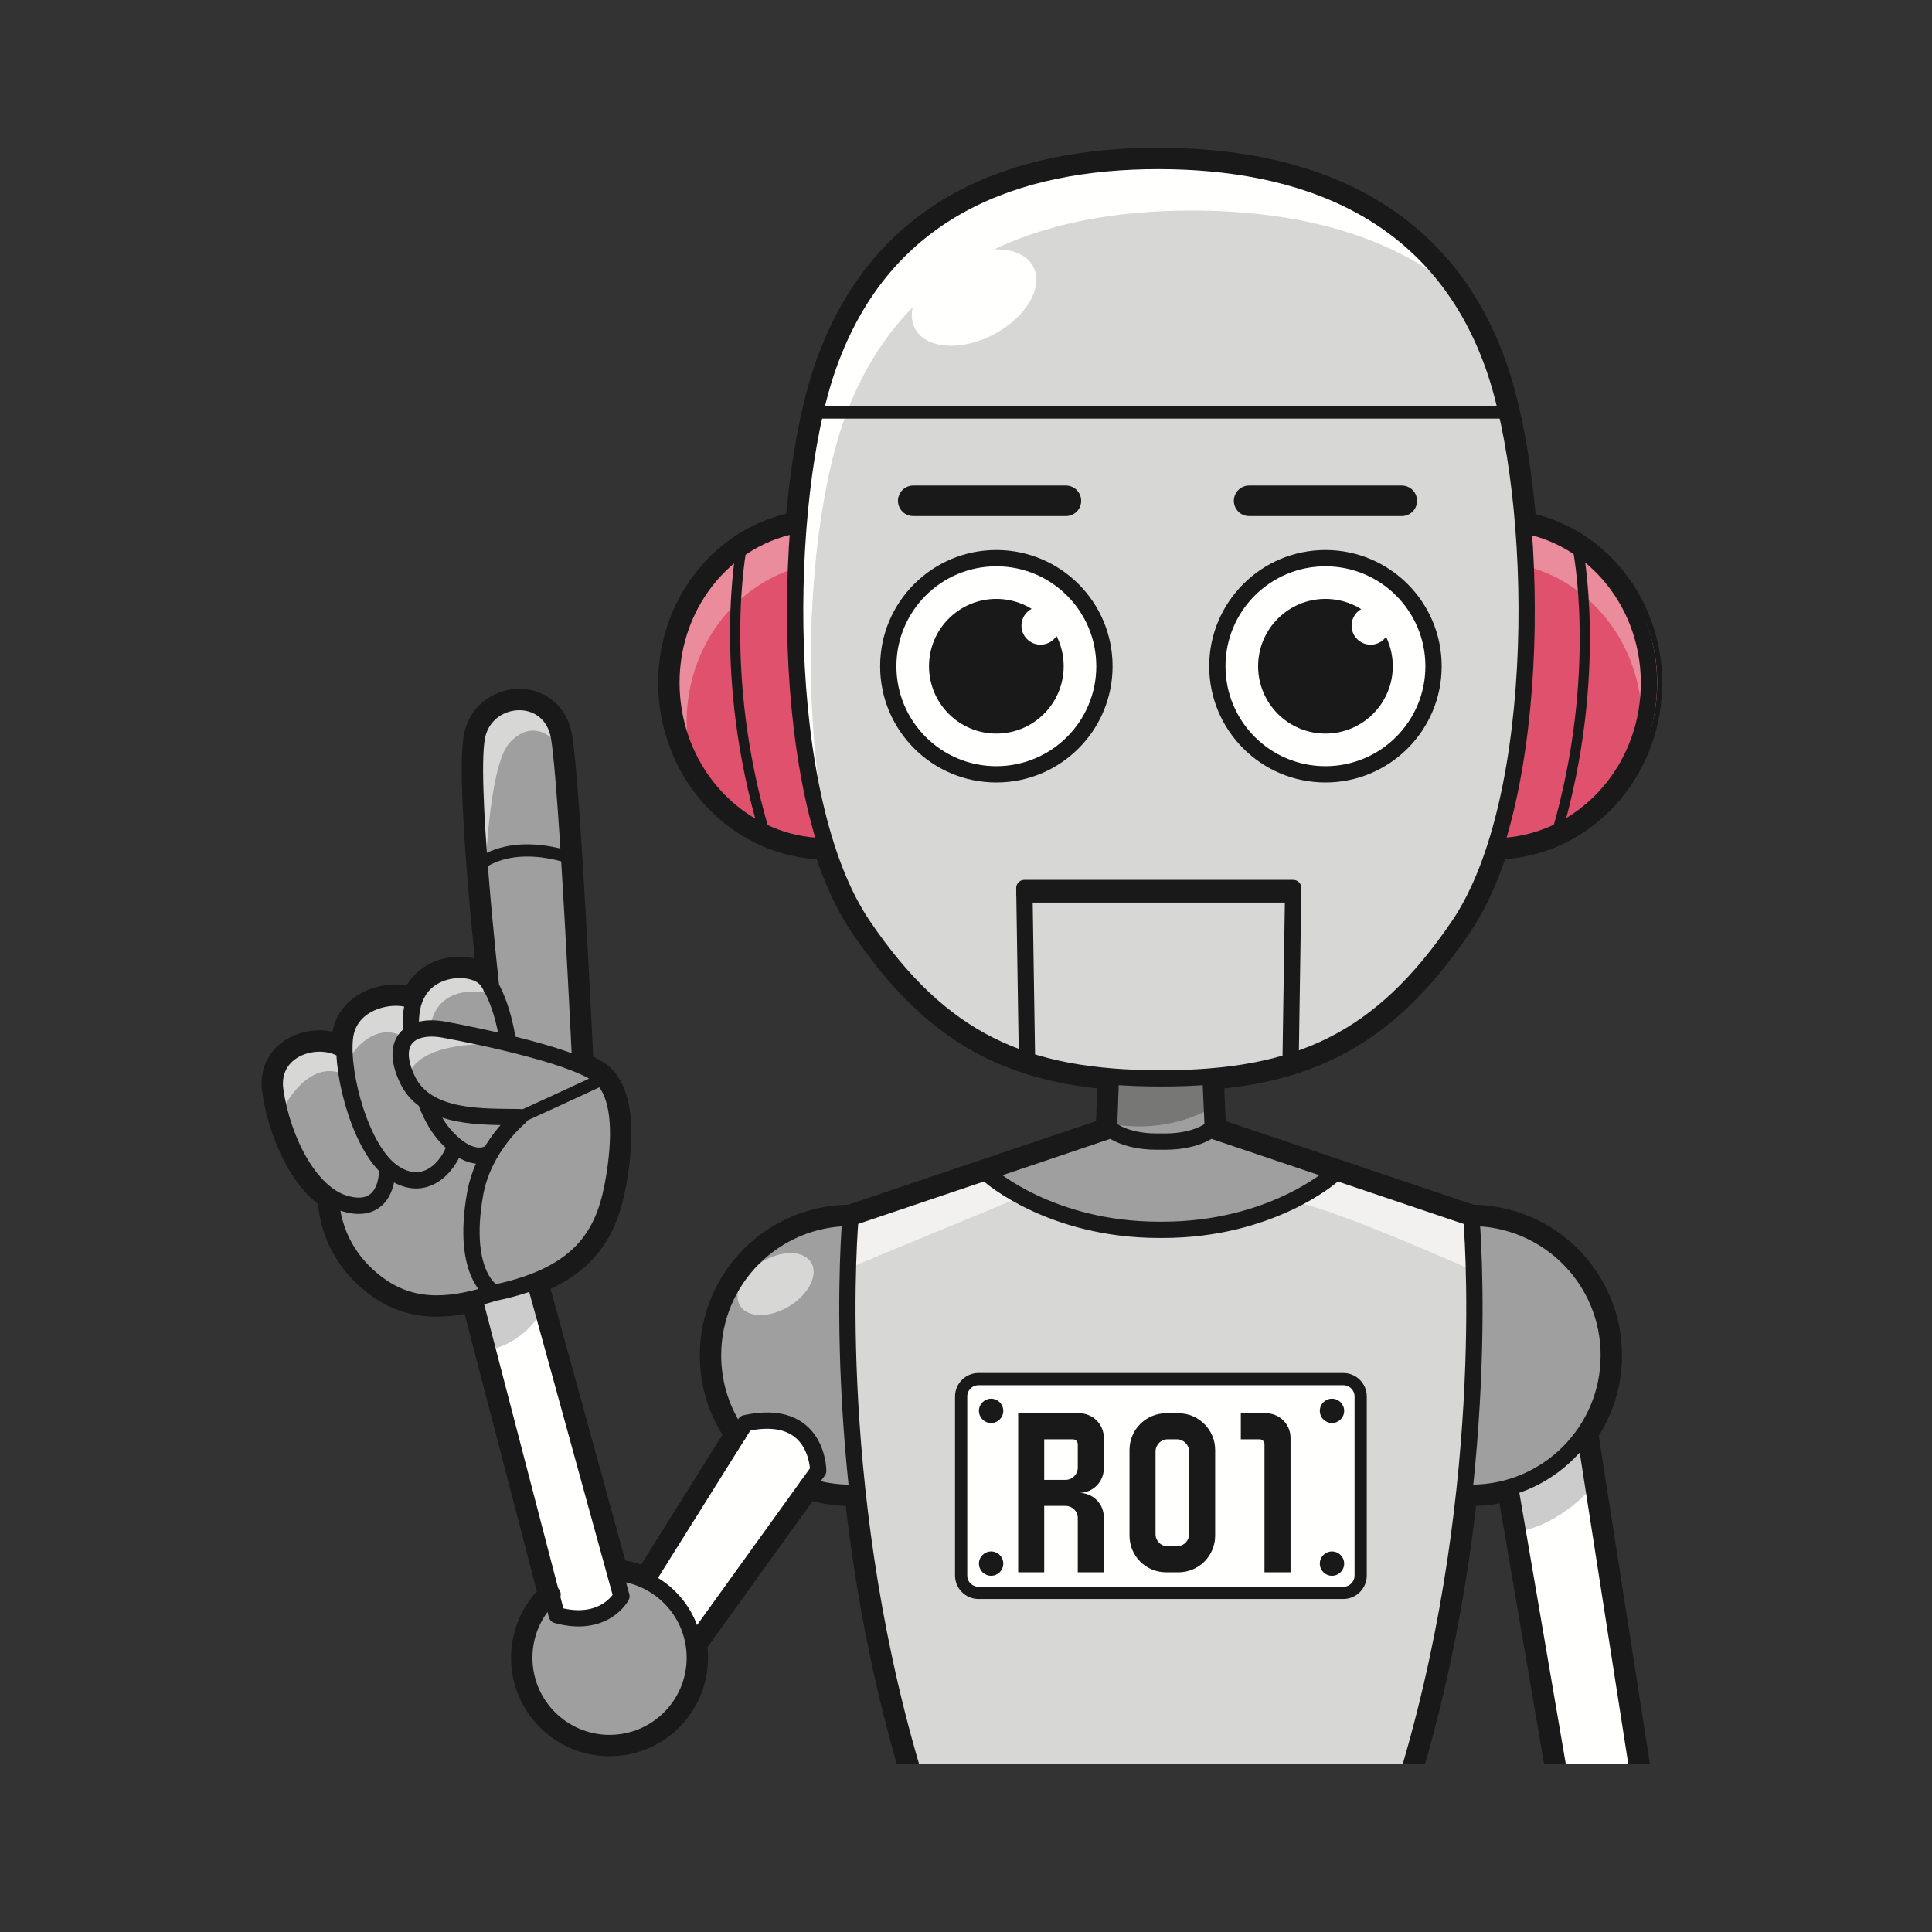 <svg:svg xmlns:svg="http://www.w3.org/2000/svg" height="949.032" version="1.1" viewBox="-106.923 -41.611 949.032 949.032" width="949.032" x="0" y="0">
  <svg:rect x="-106.923" y="-41.611" width="949.032" height="949.032" fill="#333333" stroke="none"/>
  <svg:defs>
    <svg:clipPath id="Clip_1">
      <svg:path d="M0.3,2.5 L795,2.5 L795,825 L0.3,825 z" />
    </svg:clipPath>
    <svg:clipPath id="Clip_2">
      <svg:path d="M0.3,2.5 L795,2.5 L795,825 L0.3,825 z" />
    </svg:clipPath>
    <svg:clipPath id="Clip_3">
      <svg:path d="M0.3,2.5 L795,2.5 L795,825 L0.3,825 z" />
    </svg:clipPath>
    <svg:clipPath id="Clip_4">
      <svg:path d="M0.3,2.5 L795,2.5 L795,825 L0.3,825 z" />
    </svg:clipPath>
    <svg:clipPath id="Clip_5">
      <svg:path d="M0.3,2.5 L795,2.5 L795,825 L0.3,825 z" />
    </svg:clipPath>
  </svg:defs>
  <svg:g id="Layer_1">
    <svg:g clip-path="url(#Clip_1)">
      <svg:path d="M283.68,216.45 C246.19,223.8 219.61,260.13 223.205,301.155 C226.795,342.19 259.285,373.335 297.485,374.05 M626.66,138.105 C649.665,202.925 652.08,350.605 609.58,413.105 C571.21,469.53 530.83,488.105 463.33,488.105 C395.83,488.105 355.45,469.53 317.08,413.105 C274.58,350.605 276.995,202.925 300,138.105 C327.5,60.605 392.91,37.475 462.08,37.475 C531.25,37.475 599.16,60.605 626.66,138.105 z M641.6,216.34 C679.155,223.36 706.055,259.455 702.815,300.51 C699.58,341.575 667.365,373 629.175,374.05 M438.79,513.48 L310.835,556.665 C310.835,556.665 299.165,684.79 340.835,826.46 M255.7,663.12 C247.91,652.11 243.335,638.675 243.335,624.165 C243.335,586.885 273.555,556.665 310.835,556.665 M310.835,691.665 C303.43,691.665 296.305,690.475 289.635,688.275 M487.71,487.705 L488.815,512.5 C488.815,512.5 481.95,519.165 465.295,519.165 L461.375,519.165 C444.715,519.165 437.855,512.5 437.855,512.5 L438.75,487.92 M487.435,513.33 L615.835,556.665 C615.835,556.665 627.5,684.79 585.835,826.46 M615.835,691.665 C653.115,691.665 683.335,661.45 683.335,624.165 C683.335,586.885 653.115,556.665 615.835,556.665 M547.5,535.835 C547.5,535.835 517.505,562.5 464.17,562.5 L462.5,562.5 C409.165,562.5 379.17,535.835 379.17,535.835 M163.05,742.94 C163.53,742.47 164.02,742.005 164.52,741.555 M196.22,730.995 C217.605,732.88 234.375,750.835 234.375,772.71 C234.375,795.835 215.625,814.585 192.5,814.585 C169.375,814.585 150.625,795.835 150.625,772.71 C150.625,761.065 155.375,750.535 163.05,742.94 M135.81,593.465 C180.86,584.25 190.635,562.365 194.83,536.29 C198.81,511.52 196.33,496.2 189.34,488.42 C179.765,477.765 127.53,467.175 111.275,464.18 C95.02,461.19 84.035,469.435 93.255,488.76 C102.705,508.555 131.37,506.81 148.42,507.15 C148.42,507.15 130.48,521.85 126.44,544.965 C119.38,585.365 135.81,593.465 135.81,593.465 z M55.735,546.705 C55.735,546.705 54.68,572.145 79.79,589.95 C97.815,602.73 117.205,599.28 135.81,593.465 M95.015,466.44 C94.6,457.825 95.67,450.13 98.785,445.135 C106.9,432.105 127.36,432.515 132.6,440.375 C140.155,451.715 142.495,469.555 142.495,469.555 M133.675,524.645 C133.675,524.645 125.57,531.01 112.475,517.005 C108.63,512.895 105.025,506.36 102.09,498.78 M95.995,450.07 C86.92,445.76 64.46,449.59 62.49,468.315 C60.545,486.675 70.755,523.965 86.365,534.405 C101.975,544.85 113.345,531.39 116.545,521.68 M83.235,532.315 C83.51,541.04 79.57,554.71 62.375,549.56 C45.18,544.415 31.925,518.4 28.34,494.26 C25.295,473.77 48.38,466.37 61.28,473.84 M134.36,443.64 C134.36,443.64 122.515,338.03 127.705,318.81 C133.195,298.5 163.695,297.07 167.695,320.535 C171.695,344 178.11,480.515 178.11,480.515 M156.565,590.805 L198.335,742.5 C198.335,742.5 190.1,758.23 166.56,751.77 L126.565,598.305 M235,764.165 L295,680.835 C295,680.835 295,649.585 259.165,657.5 L211.665,733.335 M635,689.585 L658.75,828.335 M671.875,663.96 L697.5,828.335" fill-opacity="0" stroke="#1A1919" stroke-linecap="round" stroke-linejoin="round" stroke-width="13" />
    </svg:g>
    <svg:path d="M641.6,216.34 C679.155,223.36 706.055,259.455 702.815,300.51 C699.58,341.575 667.365,373 629.175,374.05" fill="#DF516C" />
    <svg:path d="M615.835,556.665 C653.115,556.665 683.335,586.885 683.335,624.165 C683.335,661.45 653.115,691.665 615.835,691.665 L588.335,690.835 L595.835,576.665 L615.835,556.665" fill="#9E9F9E" />
    <svg:g clip-path="url(#Clip_2)">
      <svg:path d="M310.835,691.665 C303.43,691.665 296.305,690.475 289.635,688.275 L255.7,663.12 C247.91,652.11 243.335,638.675 243.335,624.165 C243.335,586.885 273.555,556.665 310.835,556.665 L342.5,637.5 L310.835,691.665" fill="#9E9F9E" />
      <svg:path d="M585.835,826.46 C627.5,684.79 615.835,556.665 615.835,556.665 L487.435,513.33 L438.79,513.48 L310.835,556.665 C310.835,556.665 299.165,684.79 340.835,826.46 L585.835,826.46" fill="#D7D8D6" />
    </svg:g>
    <svg:path d="M163.05,742.94 C163.53,742.47 164.02,742.005 164.52,741.555" fill="#D7D8D6" />
    <svg:path d="M196.22,730.995 C217.605,732.88 234.375,750.835 234.375,772.71 C234.375,795.835 215.625,814.585 192.5,814.585 C169.375,814.585 150.625,795.835 150.625,772.71 C150.625,761.065 155.375,750.535 163.05,742.94" fill="#9E9F9E" />
    <svg:path d="M135.81,593.465 C178.725,583.63 190.015,563.86 194.42,539.8 C198.935,515.125 196.33,496.2 189.34,488.42 C179.765,477.765 127.53,467.175 111.275,464.18 C95.02,461.19 84.035,469.435 93.255,488.76 C102.705,508.555 131.37,506.81 148.42,507.15 C148.42,507.15 130.48,521.85 126.44,544.965 C119.38,585.365 135.81,593.465 135.81,593.465" fill="#9E9F9E" />
    <svg:path d="M95.015,466.44 C94.6,457.825 95.67,450.13 98.785,445.135 C106.9,432.105 127.36,432.515 132.6,440.375 C140.155,451.715 142.495,469.555 142.495,469.555" fill="#9E9F9E" />
    <svg:path d="M95.995,450.07 C86.92,445.76 64.46,449.59 62.49,468.315 C60.545,486.675 70.755,523.965 86.365,534.405 C101.975,544.85 113.345,531.39 116.545,521.68" fill="#9E9F9E" />
    <svg:path d="M61.28,473.84 C48.38,466.37 25.295,473.77 28.34,494.26 C31.925,518.4 45.18,544.415 62.375,549.56 C79.57,554.71 83.51,541.04 83.235,532.315" fill="#9E9F9E" />
    <svg:path d="M55.735,546.705 C55.735,546.705 56.925,571 79.79,589.95 C98.545,605.5 117.205,599.28 135.81,593.465 L174.105,518.45 L157.175,495.825 L82.8,496.765 C82.8,496.765 54.295,535.4 55.735,546.705" fill="#9E9F9E" />
    <svg:path d="M178.11,480.515 C178.11,480.515 172.11,342.73 168.11,319.265 C164.11,295.8 136.745,299.58 128.12,317.535 C119.505,335.49 133.32,432.695 133.32,432.695 L138.735,471.14 L178.11,480.515" fill="#9E9F9E" />
    <svg:path d="M156.565,590.805 L198.335,742.5 C198.335,742.5 190.1,758.23 166.56,751.77 L126.565,598.305" fill="#FFFFFE" />
    <svg:g clip-path="url(#Clip_3)">
      <svg:path d="M235,764.165 L295,680.835 C295,680.835 295,649.585 259.165,657.5 L211.665,733.335 L235,764.165" fill="#FFFFFE" />
      <svg:path d="M671.875,663.96 L697.5,828.335 L658.75,828.335 L635,689.585 L671.875,663.96" fill="#FFFFFE" />
    </svg:g>
    <svg:path d="M439.05,486.845 L437.855,512.5 L379.17,535.835 C379.17,535.835 409.165,562.5 462.5,562.5 L464.17,562.5 C517.505,562.5 547.5,535.835 547.5,535.835 L488.815,512.5 L487.555,486.845" fill="#9E9F9E" />
    <svg:path d="M297.485,374.05 C259.285,373.335 226.795,342.19 223.205,301.155 C219.61,260.13 246.19,223.8 283.68,216.45 L296.665,227.5 L307.5,361.665 L297.485,374.05" fill="#DF516C" />
    <svg:path d="M230.705,320.32 C227.11,279.295 253.69,242.97 291.18,235.62 L297.775,241.23 L296.665,227.5 L283.68,216.45 C246.19,223.8 219.61,260.13 223.205,301.155 C224.24,312.965 227.725,323.91 232.995,333.59 C231.915,329.3 231.105,324.885 230.705,320.32" fill="#EA8C9B" />
    <svg:path d="M699.295,320.32 C702.89,279.295 676.31,242.97 638.82,235.62 L632.225,241.23 L633.33,227.5 L646.32,216.45 C683.81,223.8 710.39,260.13 706.795,301.155 C705.76,312.965 702.275,323.91 697,333.59 C698.085,329.3 698.895,324.885 699.295,320.32" fill="#EA8C9B" />
    <svg:path d="M626.66,138.105 C649.665,202.925 652.08,350.605 609.58,413.105 C571.21,469.53 530.83,488.105 463.33,488.105 C395.83,488.105 355.45,469.53 317.08,413.105 C274.58,350.605 276.995,202.925 300,138.105 C327.5,60.605 392.91,37.475 462.08,37.475 C531.25,37.475 599.16,60.605 626.66,138.105" fill="#D7D8D6" />
    <svg:path d="M308.49,162.45 C337.33,84.95 405.93,61.82 478.475,61.82 C525.615,61.82 572.185,71.605 606.945,99.71 C573.38,52.68 518.145,37.475 462.08,37.475 C392.91,37.475 327.5,60.605 300,138.105 C279.515,195.835 275.385,319.235 304.745,389.705 C283.805,317.865 289.31,213.99 308.49,162.45" fill="#FFFFFE" />
    <svg:path d="M435.365,285.655 C435.365,315.305 411.395,339.34 381.825,339.34 C352.255,339.34 328.29,315.305 328.29,285.655 C328.29,256.005 352.255,231.975 381.825,231.975 C411.395,231.975 435.365,256.005 435.365,285.655" fill="#FFFFFE" />
    <svg:path d="M491.295,285.655 C491.295,315.305 515.275,339.34 544.84,339.34 C574.41,339.34 598.38,315.305 598.38,285.655 C598.38,256.005 574.41,231.975 544.84,231.975 C515.275,231.975 491.295,256.005 491.295,285.655" fill="#FFFFFE" />
    <svg:path d="M561.46,732.325 C561.46,737.005 557.63,740.835 552.955,740.835 L373.715,740.835 C369.035,740.835 365.21,737.005 365.21,732.325 L365.21,644.34 C365.21,639.66 369.035,635.835 373.715,635.835 L552.955,635.835 C557.63,635.835 561.46,639.66 561.46,644.34 L561.46,732.325" fill="#FFFFFE" />
    <svg:path d="M561.46,732.325 C561.46,737.005 557.63,740.835 552.955,740.835 L373.715,740.835 C369.035,740.835 365.21,737.005 365.21,732.325 L365.21,644.34 C365.21,639.66 369.035,635.835 373.715,635.835 L552.955,635.835 C557.63,635.835 561.46,639.66 561.46,644.34 L561.46,732.325 z" fill-opacity="0" stroke="#1A1919" stroke-width="6" />
    <svg:path d="M406.01,685.32 L416.465,685.32 C419.8,685.32 422.5,682.615 422.5,679.28 L422.5,667.84 C422.5,666.485 421.42,665.405 420.07,665.405 L406.01,665.405 L406.01,685.32 z M422.5,730.73 L422.5,704.06 C422.5,700.725 419.8,698.115 416.465,698.115 L406.01,698.115 L406.01,730.73 L393.22,730.73 L393.22,652.61 L423.22,652.61 C429.885,652.61 435.3,658.015 435.3,664.685 L435.3,679.64 C435.3,686.31 429.885,691.715 423.22,691.715 C429.885,691.715 435.3,697.035 435.3,703.7 L435.3,730.73 L422.5,730.73" fill="#1A1919" />
    <svg:path d="M477.185,711.99 L477.185,671.445 C477.185,668.11 474.485,665.405 471.15,665.405 L466.645,665.405 C463.31,665.405 460.7,668.11 460.7,671.445 L460.7,711.99 C460.7,715.325 463.31,717.935 466.645,717.935 L471.15,717.935 C474.485,717.935 477.185,715.325 477.185,711.99 z M465.93,652.61 L471.965,652.61 C481.875,652.61 489.985,660.72 489.985,670.63 L489.985,712.71 C489.985,722.71 481.875,730.73 471.965,730.73 L465.93,730.73 C455.925,730.73 447.905,722.71 447.905,712.71 L447.905,670.63 C447.905,660.72 455.925,652.61 465.93,652.61" fill="#1A1919" />
    <svg:path d="M502.595,665.405 L502.595,652.61 L514.935,652.61 C521.605,652.61 527.01,658.015 527.01,664.685 L527.01,730.73 L514.215,730.73 L514.215,667.84 C514.215,666.485 513.135,665.405 511.78,665.405 L502.595,665.405" fill="#1A1919" />
    <svg:path d="M385.91,651.435 C385.91,654.735 383.23,657.405 379.93,657.405 C376.63,657.405 373.95,654.735 373.95,651.435 C373.95,648.13 376.63,645.455 379.93,645.455 C383.23,645.455 385.91,648.13 385.91,651.435" fill="#1A1919" />
    <svg:path d="M385.91,726.46 C385.91,729.76 383.23,732.43 379.93,732.43 C376.63,732.43 373.95,729.76 373.95,726.46 C373.95,723.155 376.63,720.48 379.93,720.48 C383.23,720.48 385.91,723.155 385.91,726.46" fill="#1A1919" />
    <svg:path d="M553.35,651.435 C553.35,654.735 550.675,657.405 547.375,657.405 C544.07,657.405 541.395,654.735 541.395,651.435 C541.395,648.13 544.07,645.455 547.375,645.455 C550.675,645.455 553.35,648.13 553.35,651.435" fill="#1A1919" />
    <svg:path d="M553.35,726.46 C553.35,729.76 550.675,732.43 547.375,732.43 C544.07,732.43 541.395,729.76 541.395,726.46 C541.395,723.155 544.07,720.48 547.375,720.48 C550.675,720.48 553.35,723.155 553.35,726.46" fill="#1A1919" />
    <svg:path d="M126.25,598.96 L156.25,588.335 L159.685,601.77 C159.685,601.77 151.25,618.96 130.625,622.085 L126.25,598.96" fill="#CBCCCB" />
    <svg:path d="M635,689.585 L671.875,663.96 L674.25,689.91 C674.25,689.91 659.875,706.785 639.875,710.535 L635,689.585" fill="#CBCCCB" />
    <svg:path d="M437.5,488.755 L489.17,489.17 L489.165,502.085 C489.165,502.085 467.915,516.25 437.5,510.21 L437.5,488.755" fill="#777776" />
    <svg:path d="M400.635,89.415 C405.86,99.46 397.09,114.39 381.035,122.755 C364.975,131.115 347.72,129.755 342.485,119.7 C337.25,109.65 346.025,94.73 362.08,86.365 C378.14,78 395.395,79.365 400.635,89.415" fill="#FFFFFE" />
    <svg:path d="M291.55,578.57 C295.2,584.62 290.335,594.25 280.67,600.09 C271.005,605.93 260.215,605.76 256.56,599.71 C252.91,593.665 257.78,584.035 267.445,578.195 C277.105,572.355 287.9,572.52 291.55,578.57" fill="#D7D8D6" />
    <svg:path d="M310.835,556.665 L379.17,535.835 L391.67,547.5 L309.165,581.665 C309.165,581.665 305,567.5 310.835,556.665" fill="#F2F1F0" />
    <svg:path d="M547.5,535.835 L615.835,556.665 L616.67,582.5 C616.67,582.5 547.5,551.665 530,549.165 L547.5,535.835" fill="#F2F1F0" />
    <svg:path d="M131.25,392.085 C131.25,392.085 132.78,334.845 143.335,323.33 C157.085,308.335 168.75,325.83 168.75,325.83 C168.75,325.83 165.835,302.915 145.415,302.915 C125,302.915 126.25,338.75 125.835,347.085 C125.415,355.42 131.25,392.085 131.25,392.085" fill="#D7D8D6" />
    <svg:path d="M31.85,503.52 C31.85,503.52 44.165,477.705 62.29,486.255 C63.51,473.705 79.375,459.17 91.875,468.33 L96.615,465.065 L104.375,463.955 C104.375,463.955 105,441.67 132.085,446.045 L121.71,433.495 C121.71,433.495 104.835,436.565 104.71,437.135 C104.585,437.705 98.23,447.66 98.23,447.66 L76.25,448.755 C76.25,448.755 62.61,457.9 62.61,462.635 C62.61,465.875 62.49,468.315 62.49,468.315 C62.49,468.315 38.435,471.38 38.335,471.455 C31.28,476.85 28.215,478.12 28.615,485.305 C29.02,492.59 31.85,503.52 31.85,503.52" fill="#D7D8D6" />
    <svg:path d="M93.255,488.76 C91.145,481.7 86.72,468.99 96.615,465.065 C106.51,461.14 137.705,471.3 137.705,471.3 C137.705,471.3 96.345,468.705 93.255,488.76" fill="#D7D8D6" />
    <svg:path d="M283.68,216.45 C246.19,223.8 219.61,260.13 223.205,301.155 C226.795,342.19 259.285,373.335 297.485,374.05 M626.66,138.105 C649.665,202.925 652.08,350.605 609.58,413.105 C571.21,469.53 530.83,488.105 463.33,488.105 C395.83,488.105 355.45,469.53 317.08,413.105 C274.58,350.605 276.995,202.925 300,138.105 C327.5,60.605 392.91,37.475 462.08,37.475 C531.25,37.475 599.16,60.605 626.66,138.105 z M527.08,476.855 L528.33,394.6 L396.25,394.6 L397.5,475.605 M528.33,397.75 L396.25,397.75" fill-opacity="0" stroke="#1A1919" stroke-linecap="round" stroke-linejoin="round" stroke-width="8" />
    <svg:path d="M257.37,227.395 C257.37,227.395 245.115,289.16 268.77,367.76" fill-opacity="0" stroke="#1A1919" stroke-linecap="round" stroke-linejoin="round" stroke-width="5" />
    <svg:path d="M641.6,216.34 C679.155,223.36 706.055,259.455 702.815,300.51 C699.58,341.575 667.365,373 629.175,374.05" fill-opacity="0" stroke="#1A1919" stroke-linecap="round" stroke-linejoin="round" stroke-width="8" />
    <svg:path d="M668.01,227.055 C668.01,227.055 680.795,288.71 657.83,367.51" fill-opacity="0" stroke="#1A1919" stroke-linecap="round" stroke-linejoin="round" stroke-width="5" />
    <svg:path d="M435.595,285.655 C435.595,314.98 411.825,338.755 382.5,338.755 C353.175,338.755 329.41,314.98 329.41,285.655 C329.41,256.335 353.175,232.565 382.5,232.565 C411.825,232.565 435.595,256.335 435.595,285.655 z" fill-opacity="0" stroke="#1A1919" stroke-linecap="round" stroke-linejoin="round" stroke-width="8" />
    <svg:path d="M415.575,285.655 C415.575,303.925 400.77,318.735 382.5,318.735 C364.235,318.735 349.42,303.925 349.42,285.655 C349.42,267.39 364.235,252.58 382.5,252.58 C400.77,252.58 415.575,267.39 415.575,285.655" fill="#1A1919" />
    <svg:path d="M491.06,285.655 C491.06,314.98 514.84,338.755 544.16,338.755 C573.48,338.755 597.255,314.98 597.255,285.655 C597.255,256.335 573.48,232.565 544.16,232.565 C514.84,232.565 491.06,256.335 491.06,285.655 z" fill-opacity="0" stroke="#1A1919" stroke-linecap="round" stroke-linejoin="round" stroke-width="8" />
    <svg:path d="M511.085,285.655 C511.085,303.925 525.895,318.735 544.16,318.735 C562.425,318.735 577.235,303.925 577.235,285.655 C577.235,267.39 562.425,252.58 544.16,252.58 C525.895,252.58 511.085,267.39 511.085,285.655" fill="#1A1919" />
    <svg:g clip-path="url(#Clip_4)">
      <svg:path d="M438.79,513.48 L310.835,556.665 C310.835,556.665 299.165,684.79 340.835,826.46 M255.7,663.12 C247.91,652.11 243.335,638.675 243.335,624.165 C243.335,586.885 273.555,556.665 310.835,556.665 M310.835,691.665 C303.43,691.665 296.305,690.475 289.635,688.275 M487.71,487.705 L488.815,512.5 C488.815,512.5 481.95,519.165 465.295,519.165 L461.375,519.165 C444.715,519.165 437.855,512.5 437.855,512.5 L438.75,487.92 M487.435,513.33 L615.835,556.665 C615.835,556.665 627.5,684.79 585.835,826.46 M615.835,691.665 C653.115,691.665 683.335,661.45 683.335,624.165 C683.335,586.885 653.115,556.665 615.835,556.665 M547.5,535.835 C547.5,535.835 517.505,562.5 464.17,562.5 L462.5,562.5 C409.165,562.5 379.17,535.835 379.17,535.835" fill-opacity="0" stroke="#1A1919" stroke-linecap="round" stroke-linejoin="round" stroke-width="8" />
    </svg:g>
    <svg:path d="M413.515,265.73 C413.515,270.885 409.345,275.07 404.18,275.07 C399.025,275.07 394.835,270.885 394.835,265.73 C394.835,260.57 399.025,256.39 404.18,256.39 C409.345,256.39 413.515,260.57 413.515,265.73" fill="#FFFFFE" />
    <svg:path d="M575.69,265.73 C575.69,270.885 571.51,275.07 566.355,275.07 C561.185,275.07 557,270.885 557,265.73 C557,260.57 561.185,256.39 566.355,256.39 C571.51,256.39 575.69,260.57 575.69,265.73" fill="#FFFFFE" />
    <svg:path d="M163.05,742.94 C163.53,742.47 164.02,742.005 164.52,741.555 M196.22,730.995 C217.605,732.88 234.375,750.835 234.375,772.71 C234.375,795.835 215.625,814.585 192.5,814.585 C169.375,814.585 150.625,795.835 150.625,772.71 C150.625,761.065 155.375,750.535 163.05,742.94 M135.81,593.465 C180.86,584.25 190.635,562.365 194.83,536.29 C198.81,511.52 196.33,496.2 189.34,488.42 C179.765,477.765 127.53,467.175 111.275,464.18 C95.02,461.19 84.035,469.435 93.255,488.76 C102.705,508.555 131.37,506.81 148.42,507.15 C148.42,507.15 130.48,521.85 126.44,544.965 C119.38,585.365 135.81,593.465 135.81,593.465 z M55.735,546.705 C55.735,546.705 54.68,572.145 79.79,589.95 C97.815,602.73 117.205,599.28 135.81,593.465 M94.93,464.685 C94.51,456.07 95.67,450.13 98.785,445.135 C106.9,432.105 127.36,432.515 132.6,440.375 C140.155,451.715 142.495,469.555 142.495,469.555 M133.675,524.645 C133.675,524.645 125.57,531.01 112.475,517.005 C108.63,512.895 105.42,507.71 102.49,500.135 M95.995,450.07 C86.92,445.76 64.46,449.59 62.49,468.315 C60.545,486.675 70.755,523.965 86.365,534.405 C101.975,544.85 113.345,531.39 116.545,521.68 M83.235,532.315 C83.51,541.04 79.57,554.71 62.375,549.56 C45.18,544.415 31.925,518.4 28.34,494.26 C25.295,473.77 48.38,466.37 61.28,473.84 M134.36,443.64 C134.36,443.64 122.515,338.03 127.705,318.81 C133.195,298.5 163.695,297.07 167.695,320.535 C171.695,344 178.11,480.515 178.11,480.515" fill-opacity="0" stroke="#1A1919" stroke-linecap="round" stroke-linejoin="round" stroke-width="8" />
    <svg:path d="M147.29,507.71 C147.29,507.71 177.535,493.88 190.625,487.715" fill-opacity="0" stroke="#1A1919" stroke-linecap="round" stroke-linejoin="round" stroke-width="6" />
    <svg:g clip-path="url(#Clip_5)">
      <svg:path d="M156.565,590.805 L198.335,742.5 C198.335,742.5 190.1,758.23 166.56,751.77 L126.565,598.305 M235,764.165 L295,680.835 C295,680.835 295,649.585 259.165,657.5 L211.665,733.335 M635,689.585 L658.75,828.335 M671.875,663.96 L697.5,828.335" fill-opacity="0" stroke="#1A1919" stroke-linecap="round" stroke-linejoin="round" stroke-width="8" />
    </svg:g>
    <svg:path d="M341.67,204.395 L416.67,204.395 M506.665,204.395 L581.665,204.395" fill-opacity="0" stroke="#1A1919" stroke-linecap="round" stroke-width="15" />
    <svg:path d="M128.71,383.02 C128.71,383.02 142.475,370.465 171.86,379.265" fill-opacity="0" stroke="#1A1919" stroke-linecap="round" stroke-linejoin="round" stroke-width="6" />
    <svg:path d="M294.19,161.015 L631.67,161.015" fill-opacity="0" stroke="#1A1919" stroke-width="6" />
  </svg:g>
</svg:svg>